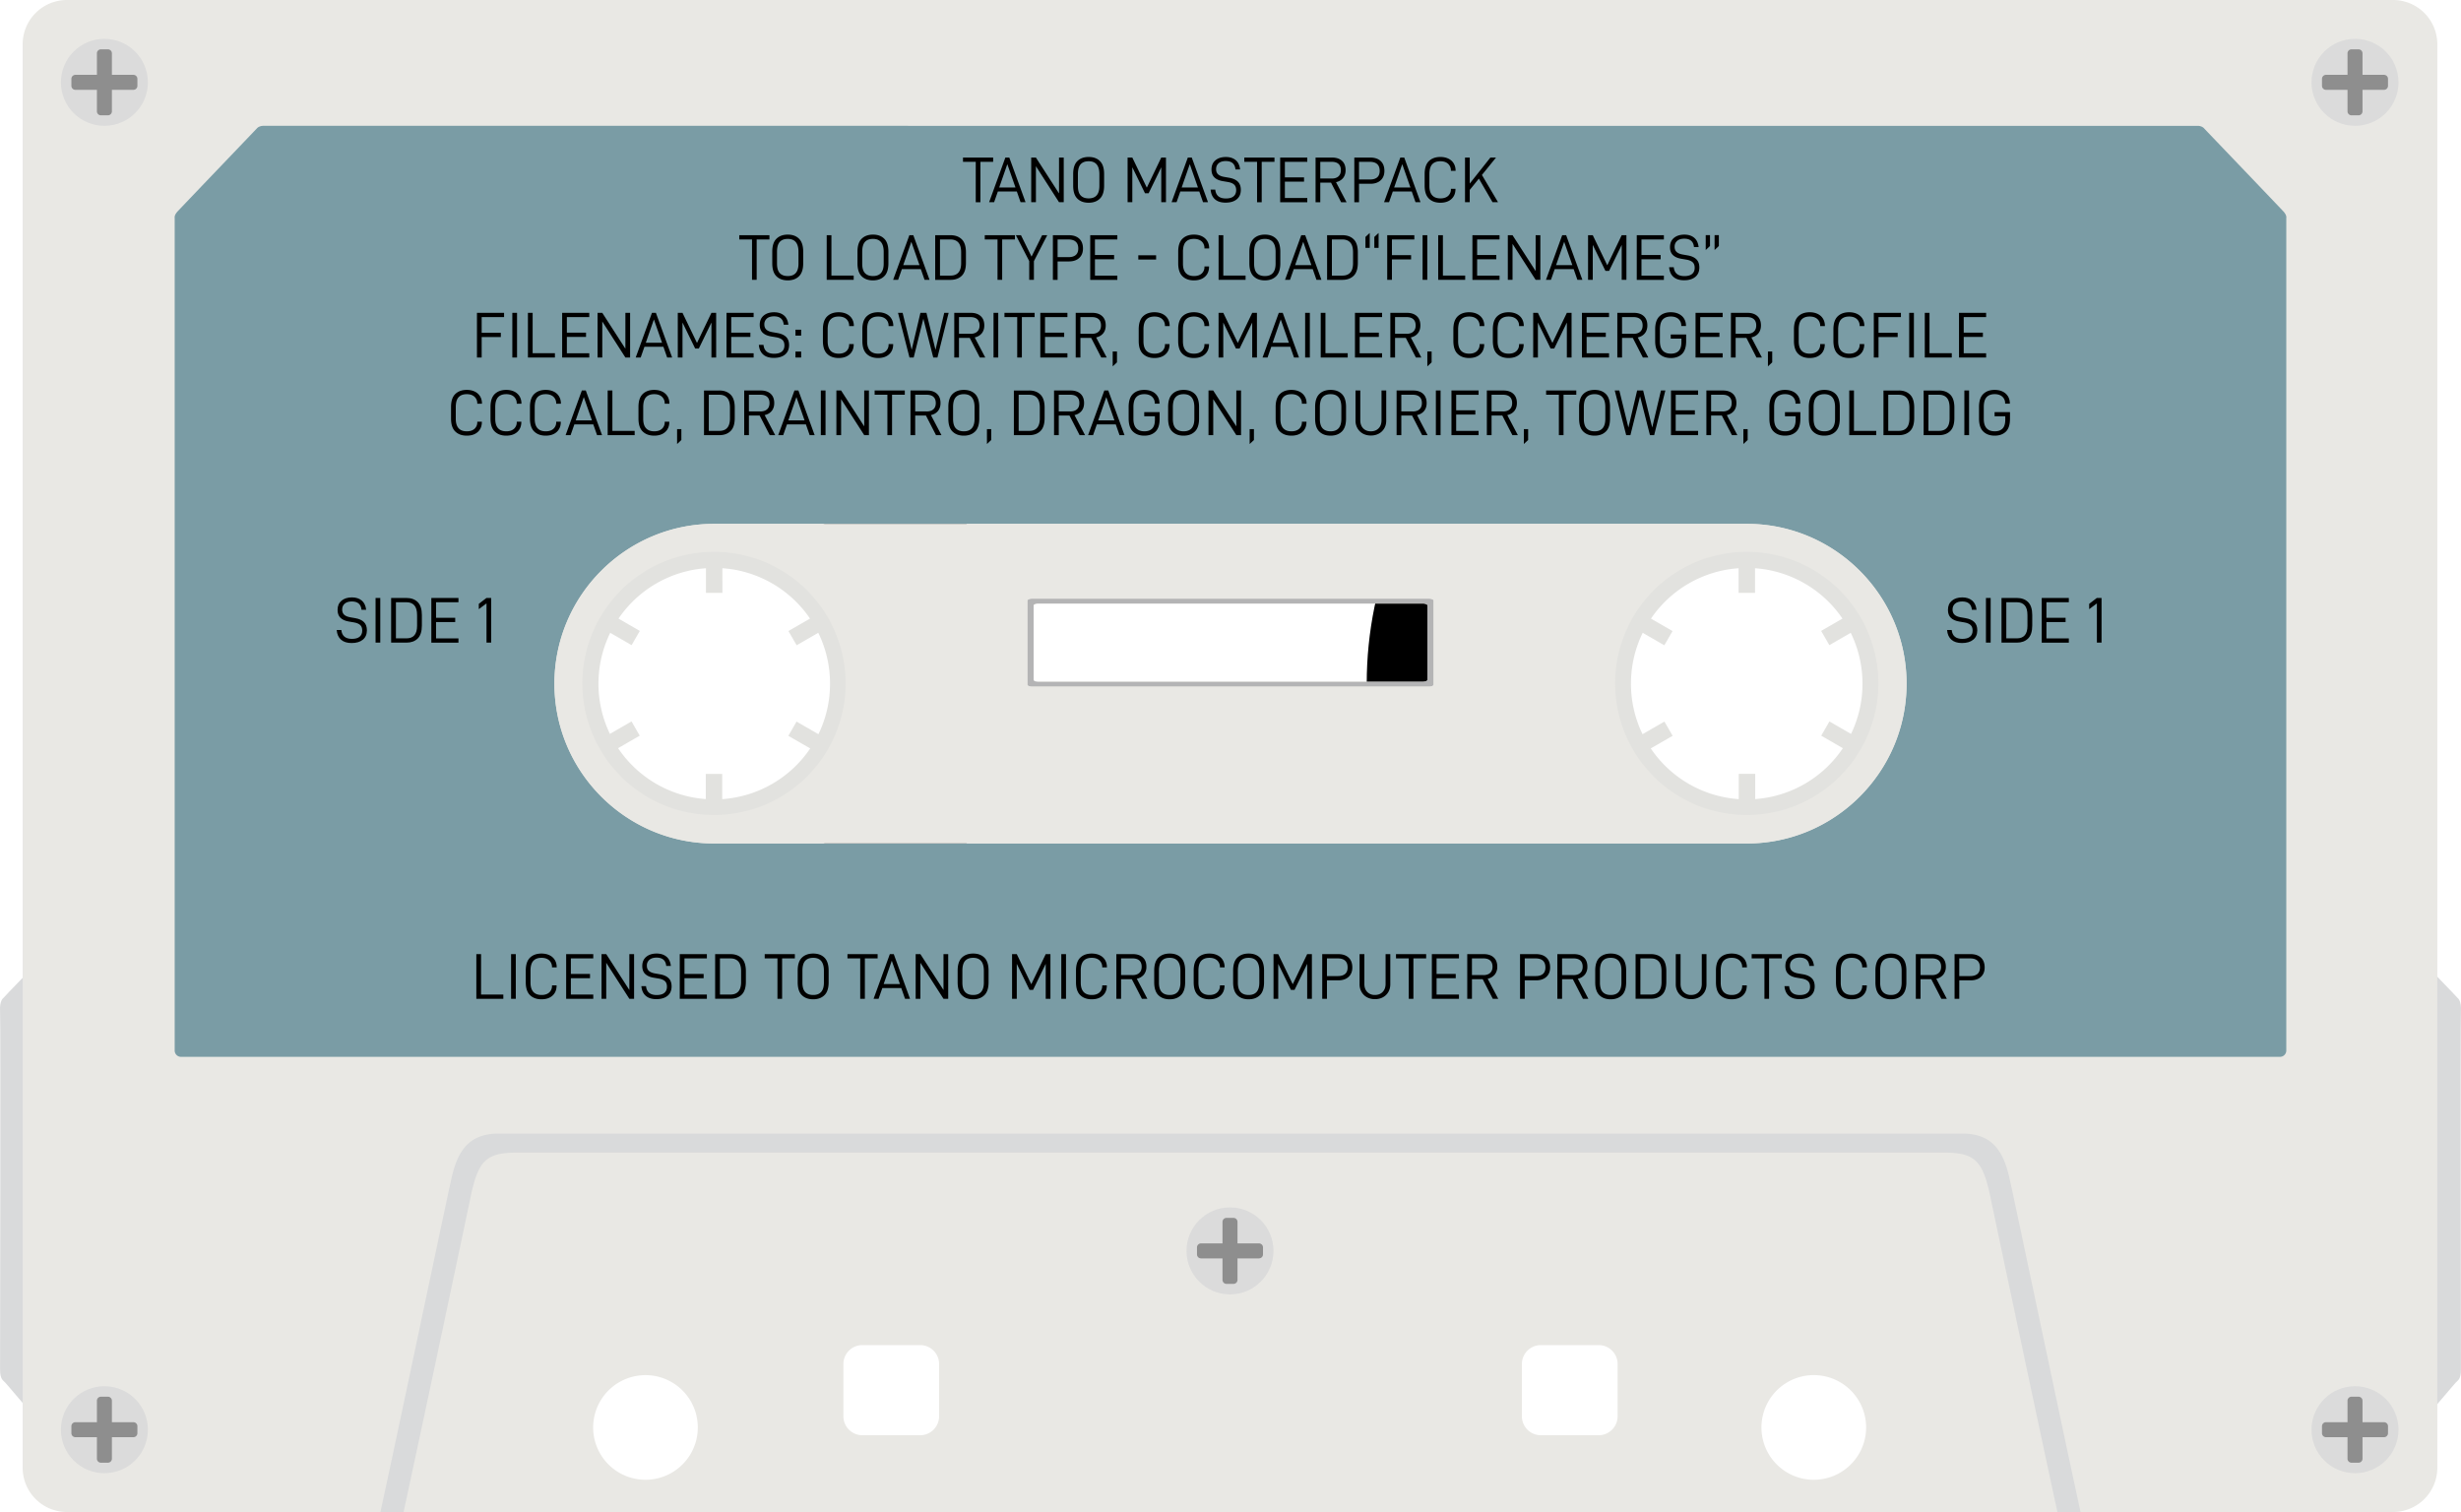 <svg xmlns="http://www.w3.org/2000/svg" viewBox="0 0 171.16 105.162"><path d="M121.484 21.123c-14.597 0-26.43 11.833-26.43 26.429s11.833 26.43 26.43 26.43 26.43-11.833 26.43-26.43-11.833-26.429-26.43-26.429zm0 39.892c-7.438 0-13.466-6.029-13.466-13.466 0-7.437 6.028-13.466 13.466-13.466s13.467 6.029 13.467 13.466c0 7.437-6.03 13.466-13.467 13.466z"/><path d="M168.949 67.349c1.515 1.557 1.99 2.076 1.99 2.076s.259.173.216.908 0 24.178 0 24.912c0 .735-.216.735-.433.995-.216.26-1.773 2.076-1.773 2.076V67.349zM2.21 67.349C.696 68.906.22 69.425.22 69.425s-.259.173-.216.908c.043.735 0 24.178 0 24.912 0 .735.216.735.432.995s1.773 2.076 1.773 2.076V67.349z" fill="#d9dadb"/><path d="M166.442 0H4.648a3.081 3.081 0 00-3.072 3.073v99.017a3.081 3.081 0 003.072 3.072h161.793a3.082 3.082 0 003.072-3.072V3.073A3.08 3.08 0 00166.442 0zM44.953 102.919a3.639 3.639 0 110-7.277 3.639 3.639 0 010 7.277zm4.722-46.234c-5.046 0-9.136-4.09-9.136-9.136s4.09-9.135 9.136-9.135a9.136 9.136 0 010 18.271zm15.639 41.821a1.32 1.32 0 01-1.316 1.316h-4.024a1.32 1.32 0 01-1.317-1.316v-3.638a1.32 1.32 0 011.317-1.316h4.024a1.32 1.32 0 011.316 1.316v3.638zM99.273 47.29c0 .07-.139.127-.308.127H72.194c-.169 0-.307-.057-.307-.127v-5.187c0-.07.138-.127.307-.127h26.771c.169 0 .308.057.308.127v5.187zm13.23 51.216a1.32 1.32 0 01-1.316 1.316h-4.024a1.32 1.32 0 01-1.317-1.316v-3.638a1.32 1.32 0 011.317-1.316h4.024c.725 0 1.316.592 1.316 1.316v3.638zm13.704 4.413a3.64 3.64 0 110-7.279 3.64 3.64 0 010 7.279zm-4.723-46.234c-5.045 0-9.135-4.09-9.135-9.136s4.09-9.135 9.135-9.135a9.135 9.135 0 110 18.271z" fill="#e9e8e4"/><path d="M49.676 26.788c-11.468 0-20.765 9.297-20.765 20.765s9.297 20.765 20.765 20.765 20.765-9.296 20.765-20.765c0-11.468-9.297-20.765-20.765-20.765zm0 34.231c-7.438 0-13.467-6.029-13.467-13.466 0-7.437 6.029-13.466 13.467-13.466s13.466 6.029 13.466 13.466c0 7.437-6.028 13.466-13.466 13.466z"/><path d="M121.484 37.922c-5.316 0-9.627 4.31-9.627 9.627 0 5.317 4.311 9.627 9.627 9.627 5.317 0 9.628-4.31 9.628-9.627 0-5.317-4.311-9.627-9.628-9.627zm.589 17.655v-1.753h-1.144v1.756a8.044 8.044 0 01-6.119-3.526l1.521-.878-.572-.99-1.521.878a8.018 8.018 0 01-.806-3.514c0-1.27.294-2.47.817-3.538l1.504.868.571-.99-1.5-.866a8.045 8.045 0 016.093-3.503v1.711h1.144v-1.711a8.047 8.047 0 016.082 3.503l-1.484.856.572.991 1.486-.858a8.02 8.02 0 01.817 3.537 8.008 8.008 0 01-.796 3.495l-1.503-.868-.571.99 1.505.87a8.037 8.037 0 01-6.096 3.54zM49.675 37.922c-5.317 0-9.628 4.31-9.628 9.627 0 5.317 4.311 9.627 9.628 9.627s9.627-4.31 9.627-9.627a9.626 9.626 0 00-9.627-9.627zm.555 17.658v-1.756h-1.144v1.753a8.047 8.047 0 01-6.098-3.541l1.506-.87-.572-.99-1.503.868a8.019 8.019 0 01-.796-3.495 8.02 8.02 0 01.818-3.537l1.486.858.573-.99-1.483-.856a8.043 8.043 0 016.081-3.503v1.711h1.144V39.52a8.044 8.044 0 016.094 3.503l-1.501.866.572.99 1.503-.868a8.021 8.021 0 01.818 3.538c0 1.26-.29 2.452-.806 3.514l-1.522-.877-.571.99 1.521.878a8.046 8.046 0 01-6.12 3.526z" fill="#e2e2df"/><path d="M144.702 105.162c-1.052-4.787-4.57-21.569-4.946-23.224-.387-1.703-1.084-3.097-3.252-3.097H34.656c-2.168 0-2.864 1.394-3.252 3.097-.376 1.654-3.895 18.437-4.946 23.224h1.612a4919.07 4919.07 0 004.657-21.9c.535-2.563 1.084-3.097 3.252-3.097h99.202c2.167 0 2.716.534 3.251 3.097.479 2.291 3.386 16.036 4.658 21.9h1.612z" fill="#d9dadb"/><path d="M158.833 14.732c-.144-.165-5.323-5.571-5.546-5.809-.155-.167-.408-.171-.408-.171H18.282s-.253.004-.409.171c-.223.238-5.402 5.644-5.546 5.809-.223.256-.178.418-.178.418v57.916a.44.44 0 00.439.438h145.983a.44.44 0 00.438-.438V15.151c.001 0 .046-.162-.176-.419zM132.6 47.549c0 6.114-5.002 11.116-11.116 11.116H49.675c-6.113 0-11.115-5.002-11.115-11.116s5.002-11.116 11.115-11.116h71.809c6.114.001 11.116 5.003 11.116 11.116z" fill-rule="evenodd" clip-rule="evenodd" fill="#7a9ca5"/><path d="M99.39 41.635H71.77c-.175 0-.317.064-.317.143v5.836c0 .079.143.143.317.143h27.62c.174 0 .316-.064.316-.143v-5.836c.001-.079-.142-.143-.316-.143zm-.117 5.655c0 .07-.139.127-.308.127H72.194c-.169 0-.307-.057-.307-.127v-5.187c0-.07.138-.127.307-.127h26.771c.169 0 .308.057.308.127v5.187z" fill="#b4b4b5"/><path d="M121.484 36.434H49.675c-6.139 0-11.115 4.976-11.115 11.115s4.977 11.116 11.115 11.116h71.809c6.14 0 11.116-4.977 11.116-11.116s-4.976-11.115-11.116-11.115zM49.658 56.685a9.153 9.153 0 110-18.306 9.153 9.153 0 010 18.306zm50.049-9.071c0 .079-.143.143-.316.143H71.77c-.175 0-.317-.064-.317-.143v-5.836c0-.079.143-.143.317-.143h27.62c.174 0 .316.064.316.143v5.836zm21.777 9.071a9.153 9.153 0 110-18.306 9.153 9.153 0 010 18.306z" fill-rule="evenodd" clip-rule="evenodd" fill="#e9e8e4"/><circle cx="7.261" cy="5.726" r="3.025" fill="#dbdbdb"/><g fill="#8e8e8e"><path d="M7.505 8.021h-.487a.279.279 0 01-.278-.278V3.709c0-.153.125-.278.278-.278h.487c.153 0 .278.125.278.278v4.034a.279.279 0 01-.278.278z"/><path d="M9.556 5.483v.487a.279.279 0 01-.278.278H5.244a.279.279 0 01-.278-.278v-.487c0-.153.125-.278.278-.278h4.034c.153 0 .278.125.278.278z"/></g><circle cx="163.788" cy="5.726" r="3.025" fill="#dbdbdb"/><g fill="#8e8e8e"><path d="M164.032 8.021h-.487a.279.279 0 01-.278-.278V3.709c0-.153.125-.278.278-.278h.487c.153 0 .278.125.278.278v4.034a.279.279 0 01-.278.278z"/><path d="M166.083 5.483v.487a.279.279 0 01-.278.278h-4.034a.279.279 0 01-.278-.278v-.487c0-.153.125-.278.278-.278h4.034c.153 0 .278.125.278.278z"/></g><circle cx="163.788" cy="99.437" r="3.025" fill="#dbdbdb"/><g fill="#8e8e8e"><path d="M164.032 101.732h-.487a.279.279 0 01-.278-.278V97.42c0-.153.125-.278.278-.278h.487c.153 0 .278.125.278.278v4.034a.28.28 0 01-.278.278z"/><path d="M166.083 99.193v.487a.279.279 0 01-.278.278h-4.034a.279.279 0 01-.278-.278v-.487c0-.153.125-.278.278-.278h4.034c.153 0 .278.125.278.278z"/></g><circle cx="7.261" cy="99.437" r="3.025" fill="#dbdbdb"/><g fill="#8e8e8e"><path d="M7.505 101.732h-.487a.279.279 0 01-.278-.278V97.42c0-.153.125-.278.278-.278h.487c.153 0 .278.125.278.278v4.034a.28.28 0 01-.278.278z"/><path d="M9.556 99.193v.487a.279.279 0 01-.278.278H5.244a.279.279 0 01-.278-.278v-.487c0-.153.125-.278.278-.278h4.034c.153 0 .278.125.278.278z"/></g><circle cx="85.545" cy="87" r="3.025" fill="#dbdbdb"/><g fill="#8e8e8e"><path d="M85.789 89.295h-.487a.279.279 0 01-.278-.278v-4.034c0-.153.125-.278.278-.278h.487c.153 0 .278.125.278.278v4.034a.279.279 0 01-.278.278z"/><path d="M87.84 86.757v.487a.279.279 0 01-.278.278h-4.034a.279.279 0 01-.278-.278v-.487c0-.153.125-.278.278-.278h4.034a.278.278 0 01.278.278z"/></g><g><path d="M68.186 11.256v2.809h-.324v-2.809h-.887v-.297h2.098v.297h-.887zM69.401 13.317l-.262.747h-.347l1.13-3.106h.274l1.13 3.106h-.346l-.261-.747h-1.318zm.657-1.9l-.563 1.621h1.13l-.567-1.621zM73.982 14.064h-.328l-1.607-2.503v2.503h-.328v-3.106h.328l1.607 2.494v-2.494h.328v3.106zM74.638 12.912v-.806c0-.411.098-.712.293-.903.195-.19.457-.286.787-.286.327 0 .588.095.781.286.193.191.291.492.291.903v.806c0 .411-.098.712-.293.902-.195.191-.456.286-.783.286-.33 0-.592-.095-.785-.286-.194-.19-.291-.491-.291-.902zm1.823-.792c0-.604-.247-.905-.743-.905-.249 0-.437.071-.563.213s-.188.373-.188.691v.81c0 .303.063.523.191.662.127.138.313.207.56.207.496 0 .743-.29.743-.869v-.809zM81.092 14.064h-.328v-2.431l-.878 1.81h-.252l-.883-1.81v2.431h-.328v-3.106h.328l1.009 2.093 1.004-2.093h.328v3.106zM82.091 13.317l-.262.747h-.347l1.13-3.106h.274l1.13 3.106h-.346l-.261-.747h-1.318zm.657-1.9l-.563 1.621h1.13l-.567-1.621zM84.196 13.187h.324c.042.411.288.617.738.617.234 0 .412-.049.533-.148.122-.099.183-.243.183-.432 0-.171-.048-.3-.145-.387-.096-.087-.241-.147-.437-.18l-.351-.059c-.252-.042-.446-.128-.581-.259-.135-.131-.202-.314-.202-.552 0-.273.091-.486.274-.639.183-.153.425-.229.725-.229.276 0 .502.071.678.214.175.143.279.359.313.65h-.324c-.036-.387-.26-.581-.671-.581-.213 0-.379.05-.497.151s-.178.238-.178.412c0 .153.046.272.138.358.091.085.229.145.416.178l.36.063c.261.045.46.135.599.27.138.135.207.326.207.572 0 .282-.095.5-.284.655-.188.154-.448.231-.778.231-.313 0-.557-.076-.733-.229-.178-.154-.28-.379-.307-.676zM87.751 11.256v2.809h-.324v-2.809h-.887v-.297h2.098v.297h-.887zM89.362 12.336h1.333v.297h-1.333v1.135h1.558v.297h-1.886v-3.106h1.886v.297h-1.558v1.08zM91.824 12.701v1.364h-.328v-3.106h1.152c.291 0 .52.076.687.228.166.151.249.367.249.646 0 .222-.058.405-.175.549s-.281.24-.491.288l.734 1.396h-.379l-.702-1.364h-.747zm.797-.284c.201 0 .357-.05.468-.151.111-.101.167-.244.167-.43 0-.192-.055-.337-.164-.435s-.267-.146-.471-.146h-.797v1.161h.797zM96.284 11.886c0 .279-.088.498-.264.657-.175.159-.413.239-.713.239h-.788v1.283h-.328v-3.106h1.116c.303 0 .542.08.716.241s.261.389.261.686zm-.328 0c0-.213-.059-.371-.176-.475s-.284-.155-.5-.155h-.761v1.229h.761c.216 0 .383-.049.5-.148s.176-.25.176-.451zM96.869 13.317l-.262.747h-.347l1.13-3.106h.274l1.13 3.106h-.347l-.261-.747h-1.317zm.656-1.9l-.563 1.621h1.13l-.567-1.621zM99.083 12.912v-.806c0-.411.1-.712.297-.903.198-.19.464-.286.797-.286.21 0 .396.039.557.117.16.078.284.189.371.333s.13.311.13.5v.014h-.328v-.014a.61.61 0 00-.195-.477c-.131-.117-.309-.175-.534-.175-.249 0-.438.07-.569.211-.13.141-.195.372-.195.693v.81c0 .579.256.869.77.869.225 0 .402-.058.531-.173a.604.604 0 00.193-.475v-.018h.319v.018c0 .291-.095.522-.283.693-.189.171-.444.257-.766.257-.333 0-.599-.095-.797-.286-.199-.19-.298-.491-.298-.902zM102.218 13.209v.855h-.328v-3.106h.328v1.81l1.437-1.81h.392l-.981 1.211 1.121 1.895h-.383l-.95-1.639-.636.784zM52.626 16.655v2.809h-.324v-2.809h-.887v-.297h2.098v.297h-.887zM53.71 18.312v-.806c0-.411.098-.712.293-.903.195-.19.457-.286.787-.286.327 0 .588.095.781.286.193.191.291.492.291.903v.806c0 .411-.098.712-.293.902-.195.191-.456.286-.783.286-.33 0-.592-.095-.785-.286-.194-.19-.291-.491-.291-.902zm1.824-.792c0-.603-.247-.904-.743-.904-.249 0-.437.071-.563.213-.126.143-.188.373-.188.691v.811c0 .303.063.523.191.662.127.138.313.207.56.207.496 0 .743-.29.743-.869v-.811zM57.824 16.358v2.809h1.549v.297h-1.877v-3.106h.328zM59.637 18.312v-.806c0-.411.098-.712.293-.903.195-.19.457-.286.787-.286.327 0 .588.095.781.286.193.191.29.492.29.903v.806c0 .411-.097.712-.292.902-.195.191-.456.286-.783.286-.33 0-.592-.095-.785-.286-.194-.19-.291-.491-.291-.902zm1.823-.792c0-.603-.248-.904-.743-.904-.249 0-.437.071-.563.213-.126.143-.188.373-.188.691v.811c0 .303.063.523.191.662.127.138.313.207.56.207.495 0 .743-.29.743-.869v-.811zM62.725 18.717l-.262.747h-.347l1.13-3.106h.274l1.13 3.106h-.347l-.261-.747h-1.317zm.657-1.9l-.563 1.621h1.13l-.567-1.621zM66.105 16.358c.33 0 .592.095.785.286.193.191.29.492.29.903v.729c0 .411-.097.712-.29.903-.193.19-.455.286-.785.286h-1.063v-3.106h1.063zm.742 1.936v-.734c0-.315-.063-.544-.191-.688-.127-.144-.31-.216-.547-.216h-.733v2.512h.733c.492-.001.738-.292.738-.874zM69.7 16.655v2.809h-.324v-2.809h-.887v-.297h2.098v.297H69.7zM71.909 19.464h-.328v-1.305l-.928-1.801h.355l.734 1.49.738-1.49h.355l-.928 1.805v1.301zM75.32 17.286c0 .279-.088.498-.264.657-.175.159-.413.239-.713.239h-.788v1.283h-.328v-3.106h1.116c.303 0 .542.08.716.241s.261.389.261.686zm-.328 0c0-.213-.059-.371-.176-.475-.117-.104-.284-.156-.5-.156h-.761v1.229h.761c.216 0 .383-.049.5-.148s.176-.249.176-.45zM76.152 17.736h1.333v.297h-1.333v1.135h1.558v.297h-1.886v-3.106h1.886v.297h-1.558v1.08zM80.406 17.754v.297h-1.238v-.297h1.238zM81.943 18.312v-.806c0-.411.1-.712.297-.903.198-.19.464-.286.797-.286.21 0 .396.039.557.117.16.078.284.189.371.333s.131.311.131.5v.014h-.329v-.014a.61.61 0 00-.195-.477c-.131-.117-.309-.175-.534-.175-.249 0-.438.07-.569.211-.13.141-.195.372-.195.693v.811c0 .579.256.869.77.869.225 0 .402-.058.531-.173a.604.604 0 00.193-.475v-.018h.319v.018c0 .291-.095.522-.283.693-.189.171-.444.257-.766.257-.333 0-.599-.095-.797-.286-.198-.191-.298-.492-.298-.903zM85.08 16.358v2.809h1.549v.297h-1.877v-3.106h.328zM86.893 18.312v-.806c0-.411.098-.712.293-.903.195-.19.457-.286.787-.286.327 0 .588.095.781.286.193.191.29.492.29.903v.806c0 .411-.097.712-.292.902-.195.191-.456.286-.783.286-.33 0-.592-.095-.785-.286-.194-.19-.291-.491-.291-.902zm1.823-.792c0-.603-.248-.904-.743-.904-.249 0-.437.071-.563.213-.126.143-.188.373-.188.691v.811c0 .303.063.523.191.662.127.138.313.207.56.207.495 0 .743-.29.743-.869v-.811zM89.981 18.717l-.262.747h-.347l1.13-3.106h.274l1.13 3.106h-.346l-.261-.747h-1.318zm.657-1.9l-.563 1.621h1.13l-.567-1.621zM93.361 16.358c.33 0 .592.095.785.286.193.191.29.492.29.903v.729c0 .411-.097.712-.29.903-.193.19-.455.286-.785.286h-1.063v-3.106h1.063zm.742 1.936v-.734c0-.315-.063-.544-.191-.688-.127-.144-.31-.216-.547-.216h-.733v2.512h.733c.492-.001.738-.292.738-.874zM94.966 17.236v-.756l.297-.279v1.036h-.297zm.617 0v-.756l.297-.279v1.036h-.297zM96.807 17.745h1.333v.297h-1.333v1.422h-.328v-3.106h1.886v.297h-1.558v1.09zM99.268 16.358v3.106h-.328v-3.106h.328zM100.353 16.358v2.809h1.549v.297h-1.877v-3.106h.328zM102.733 17.736h1.333v.297h-1.333v1.135h1.558v.297h-1.886v-3.106h1.886v.297h-1.558v1.08zM107.13 19.464h-.328l-1.607-2.503v2.503h-.328v-3.106h.328l1.607 2.494v-2.494h.328v3.106zM108.129 18.717l-.262.747h-.347l1.13-3.106h.274l1.13 3.106h-.347l-.261-.747h-1.317zm.658-1.9l-.563 1.621h1.13l-.567-1.621zM113.116 19.464h-.328v-2.431l-.878 1.81h-.252l-.883-1.81v2.431h-.328v-3.106h.328l1.009 2.093 1.004-2.093h.328v3.106zM114.163 17.736h1.333v.297h-1.333v1.135h1.558v.297h-1.886v-3.106h1.886v.297h-1.558v1.08zM116.085 18.586h.324c.042.411.288.617.738.617.234 0 .412-.049.533-.148.122-.099.183-.243.183-.432 0-.171-.048-.3-.145-.387-.096-.087-.241-.147-.437-.18l-.351-.059c-.252-.042-.446-.128-.581-.259-.135-.131-.202-.314-.202-.552 0-.273.091-.486.274-.639.183-.153.425-.229.725-.229.276 0 .502.071.678.214.175.143.279.359.313.65h-.324c-.036-.387-.26-.581-.671-.581-.213 0-.379.05-.497.151s-.178.238-.178.412c0 .153.046.272.138.358.091.085.229.145.416.178l.36.063c.261.045.46.135.599.27.138.135.207.326.207.572 0 .282-.095.5-.284.655-.188.154-.448.231-.778.231-.313 0-.557-.076-.733-.229-.179-.153-.28-.378-.307-.676zM118.929 16.354v.756l-.298.279v-1.035h.298zm.616 0v.756l-.297.279v-1.035h.297zM33.5 23.145h1.332v.297H33.5v1.422h-.328v-3.106h1.886v.297H33.5v1.09zM35.96 21.758v3.106h-.328v-3.106h.328zM37.045 21.758v2.809h1.549v.297h-1.877v-3.106h.328zM39.425 23.136h1.333v.297h-1.333v1.135h1.558v.297h-1.886v-3.106h1.886v.297h-1.558v1.08zM43.823 24.864h-.328l-1.607-2.503v2.503h-.328v-3.106h.328l1.607 2.494v-2.494h.328v3.106zM44.821 24.117l-.261.747h-.347l1.13-3.106h.274l1.13 3.106H46.4l-.261-.747h-1.318zm.657-1.9l-.563 1.621h1.13l-.567-1.621zM49.808 24.864h-.329v-2.431l-.877 1.81h-.253l-.882-1.81v2.431h-.328v-3.106h.328l1.008 2.093 1.004-2.093h.329v3.106zM50.856 23.136h1.332v.297h-1.332v1.135h1.558v.297h-1.886v-3.106h1.886v.297h-1.558v1.08zM52.777 23.986h.324c.043.411.288.617.738.617.234 0 .412-.049.534-.148.121-.099.182-.243.182-.432 0-.171-.048-.3-.144-.387-.097-.087-.242-.147-.437-.18l-.352-.059c-.252-.042-.445-.128-.581-.259-.135-.131-.202-.314-.202-.552 0-.273.092-.486.274-.639.184-.153.425-.229.725-.229.276 0 .502.071.678.214s.28.359.313.65h-.323c-.036-.387-.26-.581-.671-.581-.213 0-.379.05-.498.151a.514.514 0 00-.178.412c0 .153.046.272.138.358s.23.145.416.178l.36.063c.261.045.461.135.599.27.139.135.207.326.207.572 0 .282-.095.5-.283.655-.189.154-.449.231-.779.231-.312 0-.557-.076-.733-.229-.177-.153-.28-.378-.307-.676zM55.72 22.929v.414h-.396v-.414h.396zm0 1.521v.414h-.396v-.414h.396zM57.232 23.712v-.806c0-.411.1-.712.297-.903.198-.19.464-.286.797-.286.21 0 .396.039.557.117.16.078.284.189.371.333s.131.311.131.5v.014h-.329v-.014a.61.61 0 00-.195-.477c-.131-.117-.309-.175-.534-.175-.249 0-.438.07-.569.211-.13.141-.195.372-.195.693v.81c0 .579.256.869.77.869.225 0 .402-.058.531-.173a.604.604 0 00.193-.475v-.018h.319v.018c0 .291-.095.522-.283.693-.189.171-.444.257-.766.257-.333 0-.599-.095-.797-.286-.198-.19-.298-.491-.298-.902zM59.977 23.712v-.806c0-.411.1-.712.297-.903.198-.19.464-.286.797-.286.21 0 .396.039.557.117.16.078.284.189.371.333s.13.311.13.5v.014H61.8v-.014a.61.61 0 00-.195-.477c-.131-.117-.309-.175-.534-.175-.249 0-.438.07-.569.211-.13.141-.195.372-.195.693v.81c0 .579.256.869.77.869.225 0 .402-.058.531-.173a.604.604 0 00.193-.475v-.018h.319v.018c0 .291-.095.522-.283.693-.189.171-.444.257-.766.257-.333 0-.599-.095-.797-.286-.197-.19-.297-.491-.297-.902zM65.198 24.864h-.292l-.688-2.696-.671 2.696h-.293l-.797-3.106h.32l.63 2.575.607-2.575h.419l.63 2.575.607-2.575h.307l-.779 3.106zM66.696 23.5v1.364h-.328v-3.106h1.152c.291 0 .52.076.687.228.166.151.25.367.25.646 0 .222-.059.405-.176.549s-.281.24-.491.288l.734 1.396h-.379l-.702-1.365h-.747zm.797-.283c.201 0 .357-.05.468-.151.111-.101.167-.244.167-.43 0-.192-.055-.337-.164-.435s-.267-.146-.471-.146h-.797v1.161h.797zM69.427 21.758v3.106h-.328v-3.106h.328zM71.07 22.056v2.809h-.324v-2.809h-.887v-.297h2.098v.297h-.887zM72.68 23.136h1.333v.297H72.68v1.135h1.558v.297h-1.886v-3.106h1.886v.297H72.68v1.08zM75.142 23.5v1.364h-.328v-3.106h1.152c.291 0 .52.076.687.228.166.151.249.367.249.646 0 .222-.058.405-.175.549s-.281.24-.491.288l.734 1.396h-.379l-.702-1.365h-.747zm.797-.283c.201 0 .357-.05.468-.151.111-.101.167-.244.167-.43 0-.192-.055-.337-.164-.435s-.267-.146-.471-.146h-.797v1.161h.797zM77.685 24.446v.756l-.298.279v-1.035h.298zM79.196 23.712v-.806c0-.411.1-.712.297-.903.198-.19.464-.286.797-.286.21 0 .396.039.557.117.16.078.284.189.371.333s.13.311.13.5v.014h-.328v-.014a.61.61 0 00-.195-.477c-.131-.117-.309-.175-.534-.175-.249 0-.438.07-.569.211-.13.141-.195.372-.195.693v.81c0 .579.256.869.77.869.225 0 .402-.058.531-.173a.604.604 0 00.193-.475v-.018h.319v.018c0 .291-.095.522-.283.693-.189.171-.444.257-.766.257-.333 0-.599-.095-.797-.286-.199-.19-.298-.491-.298-.902zM81.941 23.712v-.806c0-.411.1-.712.297-.903.198-.19.464-.286.797-.286.21 0 .396.039.557.117.16.078.284.189.371.333s.131.311.131.5v.014h-.329v-.014a.61.61 0 00-.195-.477c-.131-.117-.309-.175-.534-.175-.249 0-.438.07-.569.211-.13.141-.195.372-.195.693v.81c0 .579.256.869.77.869.225 0 .402-.058.531-.173a.604.604 0 00.193-.475v-.018h.319v.018c0 .291-.095.522-.283.693-.189.171-.444.257-.766.257-.333 0-.599-.095-.797-.286-.198-.19-.298-.491-.298-.902zM87.418 24.864h-.328v-2.431l-.878 1.81h-.252l-.883-1.81v2.431h-.327v-3.106h.328l1.009 2.093 1.004-2.093h.328v3.106zM88.418 24.117l-.262.747h-.347l1.13-3.106h.274l1.13 3.106h-.347l-.261-.747h-1.317zm.656-1.9l-.563 1.621h1.13l-.567-1.621zM91.099 21.758v3.106h-.328v-3.106h.328zM92.183 21.758v2.809h1.549v.297h-1.877v-3.106h.328zM94.564 23.136h1.333v.297h-1.333v1.135h1.558v.297h-1.886v-3.106h1.886v.297h-1.558v1.08zM97.025 23.5v1.364h-.328v-3.106h1.152c.291 0 .52.076.687.228.166.151.249.367.249.646 0 .222-.058.405-.175.549s-.281.24-.491.288l.734 1.396h-.379l-.702-1.365h-.747zm.797-.283c.201 0 .357-.05.468-.151.111-.101.167-.244.167-.43 0-.192-.055-.337-.164-.435s-.267-.146-.471-.146h-.797v1.161h.797zM99.568 24.446v.756l-.298.279v-1.035h.298zM101.08 23.712v-.806c0-.411.1-.712.297-.903.198-.19.464-.286.797-.286.21 0 .396.039.557.117.16.078.284.189.371.333s.131.311.131.5v.014h-.329v-.014a.61.61 0 00-.195-.477c-.131-.117-.309-.175-.534-.175-.249 0-.438.07-.569.211-.13.141-.195.372-.195.693v.81c0 .579.256.869.77.869.225 0 .402-.058.531-.173a.604.604 0 00.193-.475v-.018h.319v.018c0 .291-.095.522-.283.693-.189.171-.444.257-.766.257-.333 0-.599-.095-.797-.286-.199-.19-.298-.491-.298-.902zM103.825 23.712v-.806c0-.411.1-.712.297-.903.198-.19.464-.286.797-.286.21 0 .396.039.557.117.16.078.284.189.371.333s.13.311.13.5v.014h-.328v-.014a.61.61 0 00-.195-.477c-.131-.117-.309-.175-.534-.175-.249 0-.438.07-.569.211-.13.141-.195.372-.195.693v.81c0 .579.256.869.77.869.225 0 .402-.058.531-.173a.604.604 0 00.193-.475v-.018h.319v.018c0 .291-.095.522-.283.693-.189.171-.444.257-.766.257-.333 0-.599-.095-.797-.286-.199-.19-.298-.491-.298-.902zM109.301 24.864h-.328v-2.431l-.878 1.81h-.252l-.883-1.81v2.431h-.328v-3.106h.328l1.009 2.093 1.004-2.093h.328v3.106zM110.349 23.136h1.333v.297h-1.333v1.135h1.558v.297h-1.886v-3.106h1.886v.297h-1.558v1.08zM112.811 23.5v1.364h-.328v-3.106h1.152c.291 0 .52.076.687.228.166.151.25.367.25.646 0 .222-.059.405-.176.549s-.281.24-.491.288l.734 1.396h-.379l-.702-1.364h-.747zm.797-.283c.201 0 .357-.05.468-.151.111-.101.167-.244.167-.43 0-.192-.055-.337-.164-.435s-.267-.146-.471-.146h-.797v1.161h.797zM115.115 23.712v-.806c0-.411.099-.712.295-.903.196-.19.46-.286.79-.286.213 0 .399.039.559.117s.282.188.369.331.13.307.13.493v.018h-.328v-.018a.597.597 0 00-.196-.471c-.13-.115-.307-.173-.528-.173-.249 0-.438.071-.567.213s-.193.373-.193.691v.81c0 .579.255.869.765.869.237 0 .418-.064.543-.193.124-.129.187-.335.187-.617v-.237h-.743v-.284h1.072v.464c0 .408-.097.705-.289.891-.191.186-.451.279-.778.279-.33 0-.594-.095-.79-.286-.2-.19-.298-.491-.298-.902zM118.251 23.136h1.333v.297h-1.333v1.135h1.558v.297h-1.886v-3.106h1.886v.297h-1.558v1.08zM120.712 23.5v1.364h-.328v-3.106h1.152c.291 0 .52.076.687.228.166.151.249.367.249.646 0 .222-.058.405-.175.549s-.281.24-.491.288l.734 1.396h-.379l-.701-1.365h-.748zm.797-.283c.201 0 .357-.05.468-.151.111-.101.167-.244.167-.43 0-.192-.055-.337-.164-.435s-.267-.146-.471-.146h-.797v1.161h.797zM123.256 24.446v.756l-.298.279v-1.035h.298zM124.767 23.712v-.806c0-.411.1-.712.297-.903.198-.19.464-.286.797-.286.21 0 .396.039.557.117.16.078.284.189.371.333s.131.311.131.5v.014h-.329v-.014a.61.61 0 00-.195-.477c-.131-.117-.309-.175-.534-.175-.249 0-.438.07-.569.211-.13.141-.195.372-.195.693v.81c0 .579.256.869.77.869.225 0 .402-.058.531-.173a.604.604 0 00.193-.475v-.018h.319v.018c0 .291-.095.522-.283.693-.189.171-.444.257-.766.257-.333 0-.599-.095-.797-.286-.198-.19-.298-.491-.298-.902zM127.512 23.712v-.806c0-.411.1-.712.297-.903.198-.19.464-.286.797-.286.21 0 .396.039.557.117.16.078.284.189.371.333s.13.311.13.5v.014h-.328v-.014a.61.61 0 00-.195-.477c-.131-.117-.309-.175-.534-.175-.249 0-.438.07-.569.211-.13.141-.195.372-.195.693v.81c0 .579.256.869.77.869.225 0 .402-.058.531-.173a.604.604 0 00.193-.475v-.018h.319v.018c0 .291-.095.522-.283.693-.189.171-.444.257-.766.257-.333 0-.599-.095-.797-.286-.198-.19-.298-.491-.298-.902zM130.649 23.145h1.333v.297h-1.333v1.422h-.328v-3.106h1.886v.297h-1.558v1.09zM133.11 21.758v3.106h-.328v-3.106h.328zM134.195 21.758v2.809h1.549v.297h-1.877v-3.106h.328zM136.575 23.136h1.333v.297h-1.333v1.135h1.558v.297h-1.886v-3.106h1.886v.297h-1.558v1.08zM31.369 29.112v-.806c0-.411.099-.712.297-.903.198-.19.464-.286.797-.286.21 0 .396.039.556.117a.867.867 0 01.372.333c.087.144.13.311.13.5v.014h-.328v-.014a.607.607 0 00-.196-.477c-.13-.117-.308-.175-.533-.175-.249 0-.438.07-.569.211-.131.141-.196.372-.196.693v.81c0 .579.257.869.771.869.225 0 .401-.058.531-.173a.604.604 0 00.193-.475v-.018h.319v.018c0 .291-.095.522-.283.693-.189.171-.444.257-.766.257-.333 0-.599-.095-.797-.286-.2-.19-.298-.491-.298-.902zM34.114 29.112v-.806c0-.411.099-.712.297-.903.198-.19.464-.286.797-.286.21 0 .396.039.556.117a.867.867 0 01.372.333c.087.144.13.311.13.5v.014h-.328v-.014a.607.607 0 00-.196-.477c-.13-.117-.308-.175-.533-.175-.249 0-.438.07-.569.211s-.196.372-.196.693v.81c0 .579.257.869.771.869.225 0 .401-.058.531-.173a.604.604 0 00.193-.475v-.018h.319v.018c0 .291-.095.522-.283.693-.189.171-.444.257-.766.257-.333 0-.599-.095-.797-.286-.2-.19-.298-.491-.298-.902zM36.858 29.112v-.806c0-.411.1-.712.298-.903.198-.19.463-.286.797-.286.21 0 .395.039.556.117.16.078.284.189.371.333s.131.311.131.5v.014h-.329v-.014a.61.61 0 00-.195-.477c-.131-.117-.309-.175-.533-.175-.249 0-.439.07-.57.211-.13.141-.195.372-.195.693v.81c0 .579.257.869.77.869.226 0 .402-.058.531-.173a.604.604 0 00.193-.475v-.018h.32v.018c0 .291-.095.522-.284.693-.188.171-.444.257-.765.257-.334 0-.599-.095-.797-.286-.199-.19-.299-.491-.299-.902zM39.946 29.518l-.262.747h-.346l1.129-3.106h.275l1.13 3.106h-.347l-.262-.747h-1.317zm.657-1.9l-.563 1.621h1.13l-.567-1.621zM42.591 27.159v2.809h1.549v.297h-1.877v-3.106h.328zM44.405 29.112v-.806c0-.411.099-.712.297-.903.198-.19.464-.286.797-.286.21 0 .396.039.556.117a.867.867 0 01.372.333c.087.144.13.311.13.5v.014h-.328v-.014a.607.607 0 00-.196-.477c-.13-.117-.308-.175-.533-.175-.249 0-.438.07-.569.211s-.196.372-.196.693v.81c0 .579.257.869.771.869.225 0 .401-.058.531-.173a.604.604 0 00.193-.475v-.018h.319v.018c0 .291-.095.522-.283.693-.189.171-.444.257-.766.257-.333 0-.599-.095-.797-.286-.2-.19-.298-.491-.298-.902zM47.388 29.846v.756l-.297.279v-1.035h.297zM50.026 27.159c.33 0 .592.095.785.286.193.191.29.492.29.903v.729c0 .411-.097.712-.29.903-.193.19-.455.286-.785.286h-1.063V27.16h1.063zm.742 1.935v-.734c0-.315-.063-.544-.191-.688-.127-.144-.31-.216-.547-.216h-.733v2.512h.733c.492 0 .738-.292.738-.874zM52.086 28.901v1.364h-.328v-3.106h1.152c.291 0 .52.076.687.228.166.151.25.367.25.646 0 .222-.059.405-.176.549s-.281.24-.491.288l.734 1.396h-.379l-.702-1.364h-.747zm.797-.284c.201 0 .357-.05.468-.151.111-.101.167-.244.167-.43 0-.192-.055-.337-.164-.435s-.267-.146-.471-.146h-.797v1.161h.797zM54.733 29.518l-.262.747h-.347l1.13-3.106h.274l1.13 3.106h-.347l-.261-.747h-1.317zm.657-1.9l-.563 1.621h1.13l-.567-1.621zM57.415 27.159v3.106h-.328v-3.106h.328zM60.434 30.265h-.328l-1.607-2.503v2.503h-.329v-3.106h.328l1.607 2.494v-2.494h.328v3.106zM62.041 27.456v2.809h-.324v-2.809h-.887v-.297h2.098v.297h-.887zM63.651 28.901v1.364h-.328v-3.106h1.152c.291 0 .52.076.687.228.166.151.25.367.25.646 0 .222-.059.405-.176.549s-.281.24-.491.288l.734 1.396H65.1l-.702-1.364h-.747zm.797-.284c.201 0 .357-.05.468-.151.111-.101.167-.244.167-.43 0-.192-.055-.337-.164-.435s-.267-.146-.471-.146h-.797v1.161h.797zM65.956 29.112v-.806c0-.411.098-.712.293-.903.195-.19.457-.286.787-.286.327 0 .588.095.781.286.193.191.29.492.29.903v.806c0 .411-.097.712-.292.902-.195.191-.456.286-.783.286-.33 0-.592-.095-.785-.286-.195-.19-.291-.491-.291-.902zm1.823-.792c0-.604-.248-.905-.743-.905-.249 0-.437.071-.563.213s-.188.373-.188.691v.81c0 .303.063.523.191.662.127.138.313.207.56.207.495 0 .743-.29.743-.869v-.809zM68.939 29.846v.756l-.298.279v-1.035h.298zM71.577 27.159c.33 0 .592.095.785.286.193.191.29.492.29.903v.729c0 .411-.097.712-.29.903-.193.19-.455.286-.785.286h-1.063V27.16h1.063zm.742 1.935v-.734c0-.315-.063-.544-.191-.688-.127-.144-.31-.216-.547-.216h-.733v2.512h.733c.492 0 .738-.292.738-.874zM73.636 28.901v1.364h-.328v-3.106h1.152c.291 0 .52.076.687.228.166.151.249.367.249.646 0 .222-.058.405-.175.549s-.281.24-.491.288l.734 1.396h-.379l-.702-1.364h-.747zm.797-.284c.201 0 .357-.05.468-.151.111-.101.167-.244.167-.43 0-.192-.055-.337-.164-.435s-.267-.146-.471-.146h-.797v1.161h.797zM76.284 29.518l-.262.747h-.347l1.13-3.106h.274l1.13 3.106h-.347l-.261-.747h-1.317zm.657-1.9l-.563 1.621h1.13l-.567-1.621zM78.497 29.112v-.806c0-.411.099-.712.295-.903.196-.19.46-.286.79-.286.213 0 .399.039.559.117a.879.879 0 01.369.331c.087.143.13.307.13.493v.018h-.328v-.018a.597.597 0 00-.196-.471c-.13-.115-.307-.173-.528-.173-.249 0-.438.071-.567.213s-.193.373-.193.691v.81c0 .579.255.869.765.869.237 0 .418-.064.543-.193.124-.129.187-.335.187-.617v-.237h-.743v-.284h1.071v.464c0 .408-.096.705-.287.891-.192.186-.452.279-.779.279-.33 0-.594-.095-.79-.286-.2-.19-.298-.491-.298-.902zM81.242 29.112v-.806c0-.411.098-.712.293-.903.195-.19.457-.286.787-.286.327 0 .588.095.781.286.193.191.291.492.291.903v.806c0 .411-.098.712-.293.902-.195.191-.456.286-.783.286-.33 0-.592-.095-.785-.286-.195-.19-.291-.491-.291-.902zm1.823-.792c0-.604-.247-.905-.743-.905-.249 0-.437.071-.563.213s-.188.373-.188.691v.81c0 .303.063.523.191.662.127.138.313.207.56.207.496 0 .743-.29.743-.869v-.809zM86.314 30.265h-.328l-1.607-2.503v2.503h-.329v-3.106h.328l1.607 2.494v-2.494h.328v3.106zM87.21 29.846v.756l-.298.279v-1.035h.298zM88.72 29.112v-.806c0-.411.1-.712.297-.903.198-.19.464-.286.797-.286.21 0 .396.039.557.117.16.078.284.189.371.333s.131.311.131.5v.014h-.329v-.014a.61.61 0 00-.195-.477c-.131-.117-.309-.175-.534-.175-.249 0-.438.07-.569.211-.13.141-.195.372-.195.693v.81c0 .579.256.869.77.869.225 0 .402-.058.531-.173a.604.604 0 00.193-.475v-.018h.319v.018c0 .291-.095.522-.283.693-.189.171-.444.257-.766.257-.333 0-.599-.095-.797-.286-.198-.19-.298-.491-.298-.902zM91.465 29.112v-.806c0-.411.098-.712.293-.903.195-.19.457-.286.787-.286.327 0 .588.095.781.286.193.191.29.492.29.903v.806c0 .411-.097.712-.292.902-.195.191-.456.286-.783.286-.33 0-.592-.095-.785-.286-.194-.19-.291-.491-.291-.902zm1.824-.792c0-.604-.248-.905-.743-.905-.249 0-.437.071-.563.213s-.188.373-.188.691v.81c0 .303.063.523.191.662.127.138.313.207.56.207.495 0 .743-.29.743-.869v-.809zM94.414 29.792a1.04 1.04 0 01-.14-.54v-2.093h.333v2.066c0 .237.066.426.2.565.134.14.313.209.538.209.222 0 .4-.07.535-.209.136-.139.203-.328.203-.565v-2.066h.328v2.093c0 .204-.046.385-.137.542-.092.157-.219.28-.381.367s-.345.13-.549.13-.388-.043-.55-.13a.963.963 0 01-.38-.369zM97.46 28.901v1.364h-.328v-3.106h1.152c.291 0 .52.076.687.228.166.151.25.367.25.646 0 .222-.059.405-.176.549s-.281.24-.491.288l.734 1.396h-.379l-.702-1.364h-.747zm.796-.284c.201 0 .357-.05.468-.151.111-.101.167-.244.167-.43 0-.192-.055-.337-.164-.435s-.267-.146-.471-.146h-.796v1.161h.796zM100.191 27.159v3.106h-.328v-3.106h.328zM101.275 28.536h1.333v.297h-1.333v1.135h1.558v.297h-1.886v-3.106h1.886v.297h-1.558v1.08zM103.737 28.901v1.364h-.328v-3.106h1.152c.291 0 .52.076.687.228.166.151.25.367.25.646 0 .222-.059.405-.176.549s-.281.24-.491.288l.734 1.396h-.379l-.702-1.364h-.747zm.797-.284c.201 0 .357-.05.468-.151.111-.101.167-.244.167-.43 0-.192-.055-.337-.164-.435s-.267-.146-.471-.146h-.797v1.161h.797zM106.28 29.846v.756l-.298.279v-1.035h.298zM108.742 27.456v2.809h-.324v-2.809h-.887v-.297h2.098v.297h-.887zM109.825 29.112v-.806c0-.411.098-.712.293-.903.195-.19.457-.286.787-.286.327 0 .588.095.781.286.193.191.29.492.29.903v.806c0 .411-.097.712-.292.902-.195.191-.456.286-.783.286-.33 0-.592-.095-.785-.286-.195-.19-.291-.491-.291-.902zm1.823-.792c0-.604-.248-.905-.743-.905-.249 0-.437.071-.563.213s-.188.373-.188.691v.81c0 .303.063.523.191.662.127.138.313.207.56.207.495 0 .743-.29.743-.869v-.809zM115.045 30.265h-.292l-.688-2.696-.671 2.696h-.293l-.797-3.106h.32l.63 2.575.607-2.575h.419l.63 2.575.607-2.575h.307l-.779 3.106zM116.543 28.536h1.333v.297h-1.333v1.135h1.558v.297h-1.886v-3.106h1.886v.297h-1.558v1.08zM119.005 28.901v1.364h-.328v-3.106h1.152c.291 0 .52.076.687.228.166.151.249.367.249.646 0 .222-.058.405-.175.549s-.281.24-.491.288l.734 1.396h-.379l-.702-1.364h-.747zm.797-.284c.201 0 .357-.05.468-.151.111-.101.167-.244.167-.43 0-.192-.055-.337-.164-.435s-.267-.146-.471-.146h-.797v1.161h.797zM121.548 29.846v.756l-.298.279v-1.035h.298zM123.059 29.112v-.806c0-.411.099-.712.295-.903.196-.19.46-.286.79-.286.213 0 .399.039.559.117a.879.879 0 01.369.331c.087.143.13.307.13.493v.018h-.328v-.018a.597.597 0 00-.196-.471c-.13-.115-.307-.173-.528-.173-.249 0-.438.071-.567.213s-.193.373-.193.691v.81c0 .579.255.869.765.869.237 0 .418-.064.543-.193.124-.129.187-.335.187-.617v-.237h-.743v-.284h1.071v.464c0 .408-.096.705-.287.891-.192.186-.452.279-.779.279-.33 0-.594-.095-.79-.286-.199-.19-.298-.491-.298-.902zM125.804 29.112v-.806c0-.411.098-.712.293-.903.195-.19.457-.286.787-.286.327 0 .588.095.781.286.193.191.291.492.291.903v.806c0 .411-.098.712-.293.902-.195.191-.456.286-.783.286-.33 0-.592-.095-.785-.286-.194-.19-.291-.491-.291-.902zm1.823-.792c0-.604-.247-.905-.743-.905-.249 0-.437.071-.563.213s-.188.373-.188.691v.81c0 .303.063.523.191.662.127.138.313.207.56.207.496 0 .743-.29.743-.869v-.809zM128.941 27.159v2.809h1.549v.297h-1.877v-3.106h.328zM132.056 27.159c.33 0 .592.095.785.286.193.191.29.492.29.903v.729c0 .411-.097.712-.29.903-.193.19-.455.286-.785.286h-1.063V27.16h1.063zm.742 1.935v-.734c0-.315-.063-.544-.191-.688-.127-.144-.31-.216-.547-.216h-.733v2.512h.733c.492 0 .738-.292.738-.874zM134.85 27.159c.33 0 .592.095.785.286.193.191.29.492.29.903v.729c0 .411-.097.712-.29.903-.193.19-.455.286-.785.286h-1.063V27.16h1.063zm.742 1.935v-.734c0-.315-.063-.544-.191-.688-.127-.144-.31-.216-.547-.216h-.733v2.512h.733c.492 0 .738-.292.738-.874zM136.947 27.159v3.106h-.328v-3.106h.328zM137.639 29.112v-.806c0-.411.099-.712.295-.903.196-.19.46-.286.79-.286.213 0 .399.039.559.117a.879.879 0 01.369.331c.087.143.13.307.13.493v.018h-.328v-.018a.597.597 0 00-.196-.471c-.13-.115-.307-.173-.528-.173-.249 0-.438.071-.567.213s-.193.373-.193.691v.81c0 .579.255.869.765.869.237 0 .418-.064.543-.193.124-.129.187-.335.187-.617v-.237h-.743v-.284h1.071v.464c0 .408-.096.705-.287.891-.192.186-.452.279-.779.279-.33 0-.594-.095-.79-.286-.199-.19-.298-.491-.298-.902z"/></g><g><path d="M33.457 66.36v2.81h1.549v.297h-1.877V66.36h.328zM35.873 66.36v3.106h-.328V66.36h.328zM36.566 68.314v-.806c0-.411.099-.712.297-.903.198-.19.464-.285.797-.285.21 0 .396.039.556.117a.86.86 0 01.372.333c.087.144.13.311.13.499v.014h-.328v-.013a.608.608 0 00-.196-.477c-.13-.117-.308-.176-.533-.176-.249 0-.438.07-.569.212-.131.141-.196.372-.196.693v.81c0 .579.257.869.771.869.225 0 .401-.058.531-.174a.603.603 0 00.193-.475v-.018h.319v.018c0 .291-.095.522-.283.693-.189.171-.444.257-.766.257-.333 0-.599-.096-.797-.286s-.298-.49-.298-.902zM39.703 67.738h1.332v.297h-1.332v1.135h1.558v.297h-1.886V66.36h1.886v.298h-1.558v1.08zM44.1 69.467h-.329l-1.607-2.503v2.503h-.328V66.36h.328l1.607 2.494V66.36h.329v3.107zM44.607 68.589h.324c.042.411.288.616.738.616.234 0 .412-.049.533-.148.122-.099.183-.243.183-.432 0-.171-.048-.3-.144-.388-.097-.087-.242-.146-.438-.18l-.351-.059c-.252-.042-.445-.128-.581-.259-.135-.131-.202-.314-.202-.552 0-.272.092-.485.274-.639.184-.153.425-.229.725-.229.276 0 .502.071.678.214s.279.359.313.65h-.324c-.036-.388-.259-.581-.67-.581-.214 0-.379.051-.498.151a.512.512 0 00-.178.411c0 .153.046.272.138.358.091.085.23.145.416.178l.36.063c.261.046.461.136.599.271s.207.325.207.571c0 .282-.095.501-.283.655-.189.154-.449.231-.779.231-.312 0-.557-.076-.733-.229-.177-.151-.28-.376-.307-.673zM47.604 67.738h1.333v.297h-1.333v1.135h1.558v.297h-1.886V66.36h1.886v.298h-1.558v1.08zM50.799 66.36c.33 0 .592.096.786.286.193.19.29.491.29.902v.729c0 .411-.097.712-.29.902-.194.19-.456.286-.786.286h-1.062V66.36h1.062zm.744 1.936v-.733c0-.315-.063-.545-.191-.688-.128-.145-.31-.216-.547-.216h-.733v2.512h.733c.491-.001.738-.293.738-.875zM54.395 66.658v2.809h-.324v-2.809h-.887v-.298h2.098v.298h-.887zM55.479 68.314v-.806c0-.411.098-.712.293-.903.195-.19.457-.285.787-.285.327 0 .588.095.781.285.193.191.291.492.291.903v.806c0 .411-.098.712-.293.902s-.456.286-.783.286c-.33 0-.592-.096-.785-.286-.194-.19-.291-.49-.291-.902zm1.823-.792c0-.604-.247-.905-.743-.905-.249 0-.437.071-.563.214s-.188.373-.188.691v.81c0 .304.063.523.191.662.127.138.313.207.56.207.496 0 .743-.29.743-.869v-.81zM60.151 66.658v2.809h-.324v-2.809h-.887v-.298h2.098v.298h-.887zM61.366 68.72l-.262.747h-.347l1.13-3.106h.274l1.13 3.106h-.347l-.261-.747h-1.317zm.656-1.901l-.563 1.621h1.13l-.567-1.621zM65.947 69.467h-.328l-1.607-2.503v2.503h-.328V66.36h.328l1.607 2.494V66.36h.328v3.107zM66.603 68.314v-.806c0-.411.098-.712.293-.903.195-.19.457-.285.787-.285.327 0 .588.095.781.285.193.191.29.492.29.903v.806c0 .411-.097.712-.292.902s-.456.286-.783.286c-.33 0-.592-.096-.785-.286-.194-.19-.291-.49-.291-.902zm1.823-.792c0-.604-.248-.905-.743-.905-.249 0-.437.071-.563.214s-.188.373-.188.691v.81c0 .304.063.523.191.662.127.138.313.207.56.207.495 0 .743-.29.743-.869v-.81zM73.057 69.467h-.328v-2.431l-.878 1.81h-.252l-.883-1.81v2.431h-.328V66.36h.328l1.009 2.094 1.004-2.094h.328v3.107zM74.14 66.36v3.106h-.328V66.36h.328zM74.834 68.314v-.806c0-.411.1-.712.297-.903.198-.19.464-.285.797-.285.21 0 .396.039.557.117.16.078.284.188.371.333.087.144.13.311.13.499v.014h-.328v-.013a.61.61 0 00-.195-.477c-.131-.117-.309-.176-.534-.176-.249 0-.438.07-.569.212-.13.141-.195.372-.195.693v.81c0 .579.256.869.77.869.225 0 .402-.058.531-.174a.603.603 0 00.193-.475v-.018h.319v.018c0 .291-.095.522-.283.693-.189.171-.444.257-.766.257-.333 0-.599-.096-.797-.286-.199-.19-.298-.49-.298-.902zM77.97 68.103v1.364h-.328V66.36h1.152c.291 0 .52.076.687.228.166.151.25.367.25.646a.845.845 0 01-.176.549.855.855 0 01-.491.288l.734 1.396h-.379l-.702-1.364h-.747zm.797-.284c.201 0 .357-.051.468-.151.111-.101.167-.243.167-.43 0-.192-.055-.337-.164-.435s-.267-.146-.471-.146h-.797v1.161h.797zM80.274 68.314v-.806c0-.411.098-.712.293-.903.195-.19.457-.285.787-.285.327 0 .588.095.781.285.193.191.291.492.291.903v.806c0 .411-.098.712-.293.902s-.456.286-.783.286c-.33 0-.592-.096-.785-.286-.194-.19-.291-.49-.291-.902zm1.823-.792c0-.604-.247-.905-.743-.905-.249 0-.437.071-.563.214s-.188.373-.188.691v.81c0 .304.063.523.191.662.127.138.313.207.56.207.496 0 .743-.29.743-.869v-.81zM83.019 68.314v-.806c0-.411.1-.712.297-.903.198-.19.464-.285.797-.285.21 0 .396.039.557.117.16.078.284.188.371.333.087.144.13.311.13.499v.014h-.328v-.013a.61.61 0 00-.195-.477c-.131-.117-.309-.176-.534-.176-.249 0-.438.07-.569.212-.13.141-.195.372-.195.693v.81c0 .579.256.869.77.869.225 0 .402-.058.531-.174a.603.603 0 00.193-.475v-.018h.319v.018c0 .291-.095.522-.283.693-.189.171-.444.257-.766.257-.333 0-.599-.096-.797-.286-.198-.19-.298-.49-.298-.902zM85.763 68.314v-.806c0-.411.098-.712.293-.903.195-.19.457-.285.787-.285.327 0 .588.095.781.285.193.191.29.492.29.903v.806c0 .411-.097.712-.292.902s-.456.286-.783.286c-.33 0-.592-.096-.785-.286-.194-.19-.291-.49-.291-.902zm1.823-.792c0-.604-.248-.905-.743-.905-.249 0-.437.071-.563.214s-.188.373-.188.691v.81c0 .304.063.523.191.662.127.138.313.207.56.207.495 0 .743-.29.743-.869v-.81zM91.241 69.467h-.328v-2.431l-.878 1.81h-.252l-.883-1.81v2.431h-.328V66.36h.328l1.009 2.094 1.004-2.094h.328v3.107zM94.053 67.288c0 .279-.088.498-.264.657-.175.159-.413.238-.713.238h-.788v1.283h-.328V66.36h1.116c.303 0 .542.08.716.241.174.161.261.39.261.687zm-.328 0c0-.213-.059-.371-.176-.475s-.284-.155-.5-.155h-.761v1.229h.761c.216 0 .383-.05.5-.148.118-.1.176-.25.176-.451zM94.697 68.994a1.04 1.04 0 01-.14-.54V66.36h.333v2.066c0 .237.066.426.2.564a.71.71 0 00.538.21c.222 0 .4-.07.535-.21.136-.139.203-.327.203-.564V66.36h.328v2.094c0 .204-.046.385-.137.542-.092.157-.219.28-.381.367s-.345.13-.549.13-.388-.043-.55-.13-.287-.21-.38-.369zM98.301 66.658v2.809h-.324v-2.809h-.887v-.298h2.098v.298h-.887zM99.912 67.738h1.333v.297h-1.333v1.135h1.558v.297h-1.886V66.36h1.886v.298h-1.558v1.08zM102.373 68.103v1.364h-.328V66.36h1.152c.291 0 .52.076.687.228.166.151.25.367.25.646a.845.845 0 01-.176.549.855.855 0 01-.491.288l.734 1.396h-.379l-.702-1.364h-.747zm.796-.284c.201 0 .357-.051.468-.151.111-.101.167-.243.167-.43 0-.192-.055-.337-.164-.435s-.267-.146-.471-.146h-.797v1.161h.797zM107.81 67.288c0 .279-.088.498-.264.657-.175.159-.413.238-.713.238h-.788v1.283h-.328V66.36h1.116c.303 0 .542.08.716.241.174.161.261.39.261.687zm-.328 0c0-.213-.059-.371-.176-.475s-.284-.155-.5-.155h-.761v1.229h.761c.216 0 .383-.05.5-.148.117-.1.176-.25.176-.451zM108.641 68.103v1.364h-.328V66.36h1.152c.291 0 .52.076.687.228.166.151.249.367.249.646a.844.844 0 01-.175.549.855.855 0 01-.491.288l.734 1.396h-.379l-.702-1.364h-.747zm.797-.284c.201 0 .357-.051.468-.151.111-.101.167-.243.167-.43 0-.192-.055-.337-.164-.435s-.267-.146-.471-.146h-.797v1.161h.797zM110.946 68.314v-.806c0-.411.098-.712.293-.903.195-.19.457-.285.787-.285.327 0 .588.095.781.285.193.191.291.492.291.903v.806c0 .411-.098.712-.293.902s-.456.286-.783.286c-.33 0-.592-.096-.785-.286-.194-.19-.291-.49-.291-.902zm1.823-.792c0-.604-.247-.905-.743-.905-.249 0-.437.071-.563.214s-.188.373-.188.691v.81c0 .304.063.523.191.662.127.138.313.207.56.207.496 0 .743-.29.743-.869v-.81zM114.816 66.36c.33 0 .592.096.785.286s.29.491.29.902v.729c0 .411-.097.712-.29.902s-.455.286-.785.286h-1.063V66.36h1.063zm.742 1.936v-.733c0-.315-.063-.545-.191-.688-.127-.145-.31-.216-.547-.216h-.733v2.512h.733c.492-.001.738-.293.738-.875zM116.688 68.994a1.04 1.04 0 01-.14-.54V66.36h.333v2.066c0 .237.066.426.2.564a.71.71 0 00.538.21c.222 0 .4-.07.535-.21.136-.139.203-.327.203-.564V66.36h.328v2.094c0 .204-.046.385-.137.542-.092.157-.219.28-.381.367s-.345.13-.549.13-.388-.043-.55-.13a.976.976 0 01-.38-.369zM119.342 68.314v-.806c0-.411.1-.712.297-.903.198-.19.464-.285.797-.285.21 0 .396.039.557.117.16.078.284.188.371.333a.948.948 0 01.131.499v.014h-.329v-.013a.61.61 0 00-.195-.477c-.131-.117-.309-.176-.534-.176-.249 0-.438.07-.569.212-.13.141-.195.372-.195.693v.81c0 .579.256.869.77.869.225 0 .402-.058.531-.174a.603.603 0 00.193-.475v-.018h.319v.018c0 .291-.095.522-.283.693-.189.171-.444.257-.766.257-.333 0-.599-.096-.797-.286-.198-.19-.298-.49-.298-.902zM123.038 66.658v2.809h-.324v-2.809h-.887v-.298h2.098v.298h-.887zM124.108 68.589h.324c.042.411.288.616.738.616.234 0 .412-.049.533-.148.122-.099.183-.243.183-.432 0-.171-.048-.3-.145-.388-.096-.087-.241-.146-.437-.18l-.351-.059c-.252-.042-.446-.128-.581-.259s-.202-.314-.202-.552c0-.272.091-.485.274-.639.183-.153.425-.229.725-.229.276 0 .502.071.678.214.175.143.279.359.313.65h-.324c-.036-.388-.26-.581-.671-.581-.213 0-.379.051-.497.151s-.178.237-.178.411c0 .153.046.272.137.358.092.085.23.145.417.178l.36.063c.261.046.46.136.599.271.138.135.207.325.207.571 0 .282-.095.501-.284.655-.188.154-.448.231-.778.231-.313 0-.557-.076-.733-.229-.178-.151-.28-.376-.307-.673zM127.69 68.314v-.806c0-.411.1-.712.297-.903.198-.19.464-.285.797-.285.21 0 .396.039.557.117.16.078.284.188.371.333a.948.948 0 01.131.499v.014h-.329v-.013a.61.61 0 00-.195-.477c-.131-.117-.309-.176-.534-.176-.249 0-.438.07-.569.212-.13.141-.195.372-.195.693v.81c0 .579.256.869.77.869.225 0 .402-.058.531-.174a.603.603 0 00.193-.475v-.018h.319v.018c0 .291-.095.522-.283.693-.189.171-.444.257-.766.257-.333 0-.599-.096-.797-.286-.198-.19-.298-.49-.298-.902zM130.434 68.314v-.806c0-.411.098-.712.293-.903.195-.19.457-.285.787-.285.327 0 .588.095.781.285.193.191.291.492.291.903v.806c0 .411-.098.712-.293.902s-.456.286-.783.286c-.33 0-.592-.096-.785-.286-.194-.19-.291-.49-.291-.902zm1.823-.792c0-.604-.247-.905-.743-.905-.249 0-.437.071-.563.214s-.188.373-.188.691v.81c0 .304.063.523.191.662.127.138.313.207.56.207.496 0 .743-.29.743-.869v-.81zM133.571 68.103v1.364h-.328V66.36h1.152c.291 0 .52.076.687.228.166.151.249.367.249.646a.844.844 0 01-.175.549.855.855 0 01-.491.288l.734 1.396h-.379l-.702-1.364h-.747zm.797-.284c.201 0 .357-.051.468-.151.111-.101.167-.243.167-.43 0-.192-.055-.337-.164-.435s-.267-.146-.471-.146h-.797v1.161h.797zM138.031 67.288c0 .279-.088.498-.264.657-.175.159-.413.238-.713.238h-.788v1.283h-.328V66.36h1.116c.303 0 .542.08.716.241.174.161.261.39.261.687zm-.328 0c0-.213-.059-.371-.176-.475s-.284-.155-.5-.155h-.761v1.229h.761c.216 0 .383-.05.5-.148.117-.1.176-.25.176-.451z"/></g><g><path d="M23.415 43.817h.324c.042.411.288.617.738.617.234 0 .412-.049.533-.148.122-.099.183-.243.183-.432 0-.171-.048-.3-.145-.387-.096-.087-.241-.147-.437-.18l-.351-.059c-.252-.042-.446-.128-.581-.259-.135-.131-.202-.314-.202-.552 0-.273.091-.486.274-.639.183-.153.425-.229.725-.229.276 0 .502.071.678.214.175.143.279.359.313.65h-.324c-.036-.387-.26-.581-.671-.581-.213 0-.379.05-.497.151s-.178.238-.178.412c0 .153.046.272.138.358.091.085.229.145.416.178l.36.063c.261.045.46.135.599.27.138.135.207.326.207.572 0 .282-.095.5-.284.655-.188.154-.448.231-.778.231-.313 0-.557-.076-.733-.229-.179-.153-.28-.378-.307-.676zM26.448 41.589v3.106h-.328v-3.106h.328zM28.266 41.589c.33 0 .592.095.785.286.193.191.29.492.29.903v.729c0 .411-.097.712-.29.903-.193.19-.455.286-.785.286h-1.063V41.59h1.063zm.742 1.936v-.734c0-.315-.063-.544-.191-.688-.127-.144-.31-.216-.547-.216h-.733v2.512h.733c.492-.001.738-.292.738-.874zM30.327 42.967h1.333v.297h-1.333v1.135h1.558v.297h-1.886V41.59h1.886v.297h-1.558v1.08zM33.3 42.368v-.369l.531-.41h.329v3.106h-.324v-2.728l-.536.401z"/></g><g><path d="M135.415 43.817h.324c.042.411.288.617.738.617.234 0 .412-.049.533-.148.122-.099.183-.243.183-.432 0-.171-.048-.3-.145-.387-.096-.087-.241-.147-.437-.18l-.351-.059c-.252-.042-.446-.128-.581-.259-.135-.131-.202-.314-.202-.552 0-.273.091-.486.274-.639.183-.153.425-.229.725-.229.276 0 .502.071.678.214.175.143.279.359.313.65h-.324c-.036-.387-.26-.581-.671-.581-.213 0-.379.05-.497.151s-.178.238-.178.412c0 .153.046.272.138.358.091.085.229.145.416.178l.36.063c.261.045.46.135.599.27.138.135.207.326.207.572 0 .282-.095.5-.284.655-.188.154-.448.231-.778.231-.313 0-.557-.076-.733-.229-.179-.153-.28-.378-.307-.676zM138.448 41.589v3.106h-.328v-3.106h.328zM140.266 41.589c.33 0 .592.095.785.286.193.191.29.492.29.903v.729c0 .411-.097.712-.29.903-.193.19-.455.286-.785.286h-1.063V41.59h1.063zm.742 1.936v-.734c0-.315-.063-.544-.191-.688-.127-.144-.31-.216-.547-.216h-.733v2.512h.733c.492-.001.738-.292.738-.874zM142.327 42.967h1.333v.297h-1.333v1.135h1.558v.297h-1.886V41.59h1.886v.297h-1.558v1.08zM145.3 42.368v-.369l.531-.41h.329v3.106h-.324v-2.728l-.536.401z"/></g></svg>
